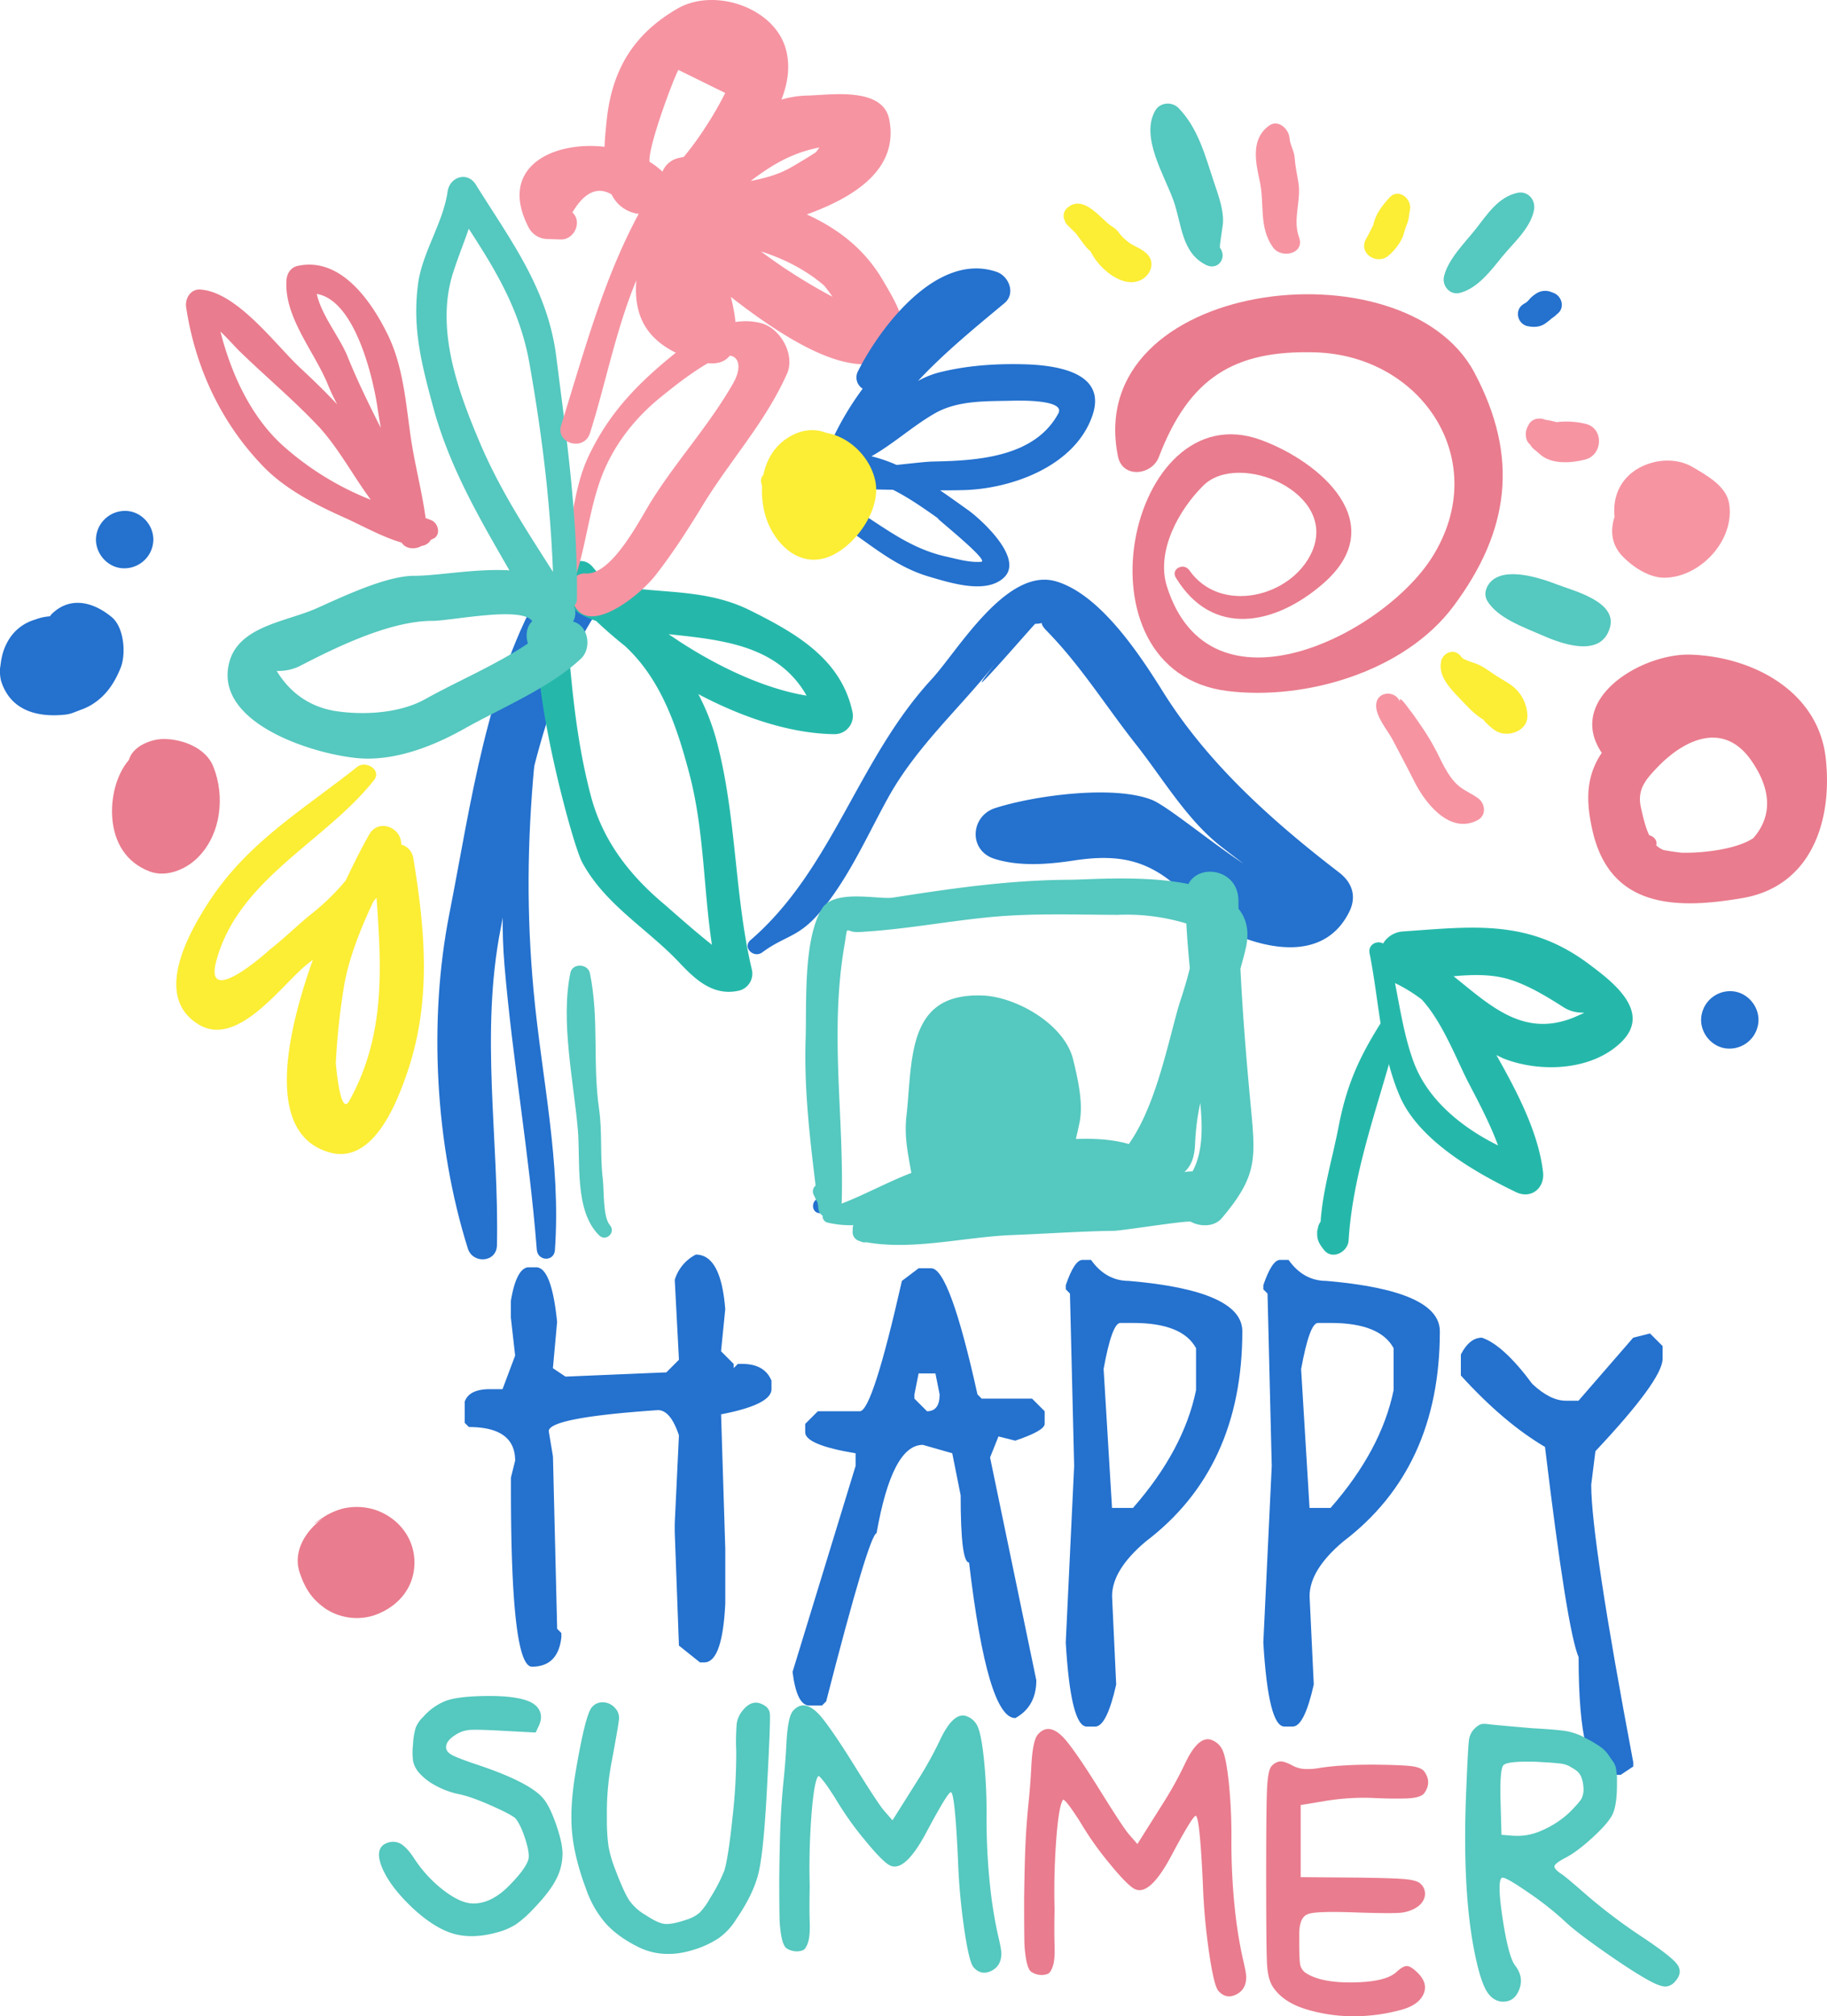 <svg xmlns="http://www.w3.org/2000/svg" width="978.82" height="1080" viewBox="0 0 978.82 1080"><g id="Layer_2" data-name="Layer 2"><g id="Happy_summer02_489764156"><g id="Happy_summer02_489764156-2" data-name="Happy_summer02_489764156"><path d="M291.91 312.41C260.8 364 252.23 431.27 240.77 489.32c-11.32 57.37-7.58 123.85 9.87 179.41 2.63 8.39 15.41 7.61 15.6-1.71 1.19-56.63-9.17-113 2.05-169.92 10.75-54.49 20.18-121 50.92-168.48C330.3 311.48 302.52 294.84 291.91 312.41z" fill="#2471ce"/><path d="M456.68 381.21C450.58 353 426.62 339.28 402 327c-25.22-12.6-50.81-8.45-76.08-14.11-3.06-3.12-5.94-6.22-8.41-9.23-7.78-9.14-20.83 3.69-13.34 12.82.73.88 1.55 1.76 2.3 2.64A8.77 8.77.0 0 0 311 329a62.94 62.94.0 0 0 8.39 3.62q7.2 6.84 15.44 13.4c19.53 18.05 28 43.7 34.58 68.76 7.85 29.93 7.45 61.18 12 91.27-9.95-7.82-23.61-20.1-25.26-21.47-19-15.9-33.33-34.36-39.66-58.53-8.64-33-10.54-63.72-13.58-97.59-.23-2.57-2.09-5.66-5.15-5.35l-2.63.27c-6.33.64-6.69 9.3-.19 10-20.05-2 10.31 116.25 17 128.58 12.28 22.72 35 35.53 52.11 53.73 8.88 9.45 18.37 18 31.92 14.92a9.37 9.37.0 0 0 6.85-11.21c-9.41-39.79-8.13-81.72-18.75-122a120 120 0 0 0-9.94-25.6c24.06 12.73 49.81 21.21 72.94 21.44A9.8 9.8.0 0 0 456.68 381.21zm-24.55-8.61c-23.85-3.88-50.88-17-73.89-32.9C387.09 342.74 416.83 345.67 432.13 372.6z" fill="#25b8aa"/><path d="M407.43 173c-17.83-4.38-34.7 7.14-48.44 18.43-18.88 15.53-33.3 30.91-43.78 53.18-11.19 23.77-8.34 54.57-21 76.52-2.56 4.46 4.2 8.5 6.88 4.08a70.91 70.91.0 0 0 4.42-8.69c3.84 29.57 36.4 3.42 45.54-8.22 9.43-12 17.62-24.83 25.57-37.87 14.65-24 33.38-44.17 45-70.2C426.15 190.15 418.2 175.61 407.43 173zM392.84 205.2c-12.64 22.29-30.28 41.44-43.88 63.19-6.26 10-21.24 40-35.37 38.76a7.54 7.54.0 0 0-5.28 1.86c6.29-19 7.85-40.7 16.18-58.92 6.9-15.11 17.23-27.5 30.08-37.84 8.95-7.2 17.61-13.94 27.77-19.45C394.44 186.24 399.1 194.16 392.84 205.2z" fill="#f694a2"/><path d="M303 324.45c-5.07.0-5.23 7.87-.15 7.87S308.1 324.45 303 324.45z" fill="#2471ce"/><path d="M307 332.92a8.92 8.92.0 0 0 .46-8.24 5.6 5.6.0 0 0 1.65-4.05c.42-44-5.59-86.22-11.09-129.61-4.6-36.36-24.43-62.16-43.09-92.13-4.54-7.28-14-4.15-15.12 3.69-2.5 17.21-13.72 32.74-15.89 49.85-3 23.53 1.89 42.36 8 65.08 8.71 32.46 24.87 60 41 88-17.91-1.09-38.71 2.95-51 2.91-15.09.0-38.55 11.29-52.37 17.44-16.25 7.22-41.69 9.46-46.74 29-8.78 33.94 50 50.63 72.1 51.43 18.62.67 37.89-7 53.72-15.89 19.93-11.22 46.06-22 62.67-37.65C317.1 347.19 315.38 335.11 307 332.92zm-64.3-186.66c2.75-8.69 5.84-16.08 8.43-23.74 14.52 22.35 27.47 43.66 32.5 72 6.56 37 11.22 74.21 12.62 111.79-14.28-22.46-28.35-43.65-39.31-69.53C245.22 209.12 233.23 176.15 242.68 146.26zM228 374.38c-14 7.87-33.88 8.85-49.23 6.33Q159 377 148.23 359.37A26.3 26.3.0 0 0 160.12 357c19.37-10 48.38-24.38 71.41-24.44 10.44.0 47.89-8.06 53.64.15-3 2.75-3.76 7.67-2.32 11.94C266.07 356 244.3 365.24 228 374.38z" fill="#55c8bf"/><path d="M285.86 530.58c-3.8-41.36-3.42-79.33.39-120.77.45-4.83-7.71-6.09-8.45-1.25-5.65 37.31-10.7 70.78-7.51 108.6 4.32 51 13.31 101 17.3 152.24.48 6.18 9.27 6.53 9.71.19C300.63 622 290.17 577.34 285.86 530.58z" fill="#2471ce"/><path d="M473.09 150.28c-9.88-17-24.33-27.92-40.86-35.42C458.08 105.52 481.6 90.5 476.42 64c-3.49-17.79-32-13.05-43.76-12.82a52.65 52.65.0 0 0-14 2.18c3.32-8.55 4.73-17.28 2.61-26.09C415.75 4.21 382.93-6.93 363 4.59 338.93 18.5 327.72 38 325 64.81c-.41 3.94-.92 8.75-1.12 13.82-28.1-3.23-57.48 11.23-40.52 43.46A11.39 11.39.0 0 0 293 128l7.34.27c7.19.27 11.85-9.35 6.32-14.47q9.61-16.25 21-9.68a18.49 18.49.0 0 0 13.72 10.32c.24.0.48.0.73.07.0.06.0.12.0.17-19.11 35.62-29.05 73.44-41.47 113.08-3.09 9.84 12.22 14.15 15.39 4.35 8-24.77 13.79-55.31 24.88-81.95-1.47 18.76 4.73 34.58 31.95 43 22.74 7 24.38-11.75 18.69-34.13 28.77 22.44 63.48 44.3 84.27 33C493.25 182.57 479.68 161.62 473.09 150.28zM439 79c-.59.8-1.18 1.58-1.84 2.53q-6.4 4.11-13 7.92c-6.8 4-14.31 6-22 7.48C412.81 88.94 423.52 82 439 79zM363.49 37.47 388.54 49.8A187.77 187.77.0 0 1 378 68.07a167.39 167.39.0 0 1-11.68 16c-.18.0-.34.0-.52.06l-2.49.57h-.16c-.35.1-.67.22-1 .35a12.06 12.06.0 0 0-7.23 6.9v0a41 41 0 0 0-6.93-5.3C347.07 78.34 361.84 39.48 363.49 37.47zm44.13 97.16c12 3.92 23.43 9.4 33.82 18.24 1.65 1.95 3.11 4 4.59 6.07-1-.54-2-1-3-1.6A292.4 292.4.0 0 1 407.62 134.63z" fill="#f694a2"/><path d="M326.77 656.27c-3.86-4.51-3.09-18.72-3.83-24.86-1.52-12.44-.19-25.08-2-37.49-3.53-24.46.13-48.16-4.89-72.64-1.06-5.16-9.37-5.57-10.47-.2-5.34 26.07 1.7 57.57 4 84 1.51 17-2 43.51 11.44 56.64C324.74 665.29 330.05 660.11 326.77 656.27z" fill="#55c8bf"/><path d="M439.46 641.94c-5.08.0-5.24 7.88-.15 7.88S444.54 641.94 439.46 641.94z" fill="#2471ce"/><path d="M717.48 467.37c-35.52-27.32-70.16-58.07-94.33-96.71-12.42-19.85-33.68-52.37-57.45-59.28-26.53-7.71-52.78 37.49-66.42 52.26-39.76 43-53.2 101.95-97.16 139.89-4.55 3.93 1.74 10 6.31 6.56 11.87-8.8 19.09-7.89 30.12-20.63 15.76-18.19 25.7-41.25 37.24-62.14 15.41-27.87 39.08-48.51 58.37-73.08-26.65 34 20.06-20.1 20.46-20.11a13.75 13.75.0 0 0 3.54-.43c-.11.61.32 1.88 2.73 4.33 18.21 18.59 31.7 40.44 47.68 60.66 14.13 17.88 27.1 40.13 45.22 54.4 3.39 2.67 7.77 6 12.47 9.57C647.2 450 625 431.48 616.94 428.36c-20.66-8-62.92-2.23-83.77 4.47-13.27 4.27-14.41 22.65-.52 27.13 13.24 4.27 28.88 3.05 42.36 1 25.19-3.89 41.83-.32 60.55 18.56 5.43 5.48 11.58 14 18.63 17.56 22.66 11.56 55 18.78 68.66-8.64C726.92 480.22 724.52 472.79 717.48 467.37z" fill="#2471ce"/><path d="M426.34 258.85c-5.08.0-5.24 7.87-.15 7.87S431.42 258.85 426.34 258.85z" fill="#2471ce"/><path d="M548.29 195.11c-15.31-.36-30.22.66-45.1 4.36a48.75 48.75.0 0 0-11.37 4.58c14-15 30-28.09 46.31-41.66 6.16-5.13 2.42-14.5-4.2-16.77-31.76-10.9-62.19 29.27-74.29 53.27a7.12 7.12.0 0 0 2.54 9.31 156.39 156.39.0 0 0-15.62 25.89 11.65 11.65.0 0 0-.41 8.18 93.63 93.63.0 0 0-10.95.94c-5.33.79-6.22 7.59-3.23 11.06 6.57 7.63 15.41 7.61 25.07 7.72 7.12.08 14.26.22 21.4.36 8.5 4.26 16.65 10 25.85 16.51-10.94-7.72 26.87 21.63 21.34 22.06-6.27.49-12.79-1.49-18.85-2.83-27.15-6-43.48-26.24-68.58-35.14-6.53-2.32-9.05 7.63-2.88 10.18 22.93 9.46 37.78 28.56 62.59 35.79 11 3.19 30.66 9.66 40.17.23 10.55-10.47-13.23-31.53-19.3-35.85-5.26-3.74-10.24-7.33-15.1-10.66 4.11.0 8.22.0 12.32-.12 25.91-.61 60-12.8 69.28-40C593.3 199.12 565.3 195.52 548.29 195.11zM567 221.45c-12.75 23.62-43.79 25.3-67.11 25.76-3.9.07-11.28 1-19.55 1.82a80.71 80.71.0 0 0-13.46-4.64c11.76-6.61 22.08-16.15 33.89-22.94 12.45-7.15 27.75-6.47 41.56-6.81C544.34 214.59 571.16 213.72 567 221.45z" fill="#2471ce"/><path d="M469 257.93c-2.46-12.63-13.56-23.91-26.3-26.06-6.48-2.61-14.05-1.92-21.53 3.23-6.82 4.7-10.59 11.62-12.14 19.19a4.92 4.92.0 0 0-1.17 4.52c.12.5.27 1 .41 1.54A49.14 49.14.0 0 0 409.75 275c3.79 14.75 17.27 29.31 33.62 23.48C457.48 293.45 472.07 273.6 469 257.93z" fill="#fced35"/><path d="M231.72 288.69c4.66-1.61 3.42-8.46-.78-10.1l-2.37-.91a4.51 4.51.0 0 0-.53-.09c-2-14.76-6-29.35-8.09-44.17-2.6-18.19-4-37.38-12.22-54.18-8.78-18-25.26-41.87-48.3-36.81-3.55.78-5.65 3.94-5.93 7.38-1.58 19.89 15.06 38.58 22.21 56.32 1.41 3.5 3.11 7 4.93 10.48-6.32-6.78-13-13.23-19.76-19.52-13.12-12.2-33.76-40.63-53.52-42-5.31-.37-8.34 4.86-7.63 9.51 4.87 32.13 18.56 61.68 41.22 85.15 11.94 12.38 28.32 20.68 43.77 27.6 9.33 4.18 19.95 10.25 30.48 13.3 2.11 3.47 7.24 3.83 10.67 1.76a6.79 6.79.0 0 0 4.92-3.12C230 290.46 230.13 289.45 231.72 288.69zm-62-131.26c20.92 3.53 30.45 46.42 32.57 61.26.5 3.49 1.12 7 1.71 10.44-.19-.38-.41-.74-.6-1.12-6.12-12.22-12.12-24.45-17.23-37.13C182 180.6 172.32 169.09 169.69 157.43zM152 239.09c-17.3-15.37-28.1-38.58-33.9-61.51 4.2 4 8.13 8.51 10.21 10.52 13.7 13.31 28.31 25.55 41.5 39.4 11 11.52 19.06 26.92 28.83 40.19A157.07 157.07.0 0 1 152 239.09z" fill="#e97c8e"/><path d="M195.43 411c-5.07.0-5.23 7.87-.15 7.87S200.52 411 195.43 411z" fill="#2471ce"/><path d="M221.44 459.71a9 9 0 0 0-6.51-7.35c.33-9-12-14.23-17.1-5.41-2.83 4.91-7.41 13.64-12.58 24.63a124.28 124.28.0 0 1-18.67 18.15c-7.7 6.24-14.38 13-22.25 19.06 1.44-1.11-35.61 32.65-28.43 5.88 11.76-43.86 58.19-63.67 84.43-96.74 4.34-5.48-4.28-10.84-9-7.12-29.53 23.4-59 40.53-79.91 73-10.76 16.75-29.49 50.37-4.76 65.07 21.14 12.57 45.09-22.61 58.37-32.76.84-.65 1.73-1.37 2.59-2.05-15.66 44-24.48 93.78 8.94 103.2 23 6.49 35.55-25.45 41.15-41.41C231.25 537.36 227.94 499.16 221.44 459.71zm-34.33 130c-4.94 8.92-7.19-20.48-7.2-20.29A367.33 367.33.0 0 1 184.35 528c2.47-14.34 8.61-30.2 15.67-45.06.55-.71 1.17-1.39 1.7-2.11C204.39 518.46 206.61 554.57 187.11 589.71z" fill="#fced35"/><path d="M789.83 199.42c-37.62-70.5-209.91-49.42-190.89 45 2.42 12 18.11 10.26 21.89.42 16.15-42.15 39.93-57.41 83.81-56.11 57.38 1.71 95 58.35 62.63 109.71C741.11 340 648.31 387 625.21 314.23c-6.07-19.1 6.54-41.4 19.57-54.24 18.86-18.57 72.17 3.68 58.12 35.53-10.73 24.32-49.1 33.82-65.73 9.91-3-4.27-10-.69-7.24 3.93 19.61 32.35 53.2 25.59 78.93 3.24 36.95-32.1-1.58-65.4-33.46-77-70.91-25.79-102.48 124.14-17.65 134.55 41.78 5.12 94.91-10.46 121-45.51C808.72 284.43 814.08 244.86 789.83 199.42z" fill="#e97c8e"/><path d="M614.41 135.9c-3.23-3.17-7.49-4-10.83-7a23.07 23.07.0 0 1-4.1-4.22c-1.53-2.31-3.33-2.94-5.32-4.55-5.84-4.73-14.45-16-22.51-8.62a5.56 5.56.0 0 0-.93 7.11l-.19.1c1.69 2.86 4.65 4.55 6.62 7.27 1.5 2.06 3 4.14 4.56 6.12a19.38 19.38.0 0 0 2.25 2.28l.37.3c3.91 8.38 16 19.34 25.84 15.75C616 148.29 619.56 141 614.41 135.9z" fill="#fced35"/><path d="M655.16 120.12c.67-7.43-2.44-15.54-4.75-22.49-4.6-13.83-8.48-29-19-39.76-3.55-3.6-10-3.1-12.54 1.45-8 14.19 5 34.5 9.84 48.16 4.45 12.45 4.18 28 17.55 34.49 6.31 3.08 11.35-3.91 7.34-9.27C653.23 132.22 655 121.66 655.16 120.12z" fill="#55c8bf"/><path d="M696 127.21c-3.6-9.93 1.25-19.44-.38-29.47-.72-4.43-1.7-8.69-2-13.18-.24-3.7-2.49-7-2.74-10.55-.35-4.84-6-10.32-11-6.69-9.71 7.09-7.34 19-5 29.59 2.74 12.27-.66 24.77 7.17 35.64C686.55 138.79 699.11 135.93 696 127.21z" fill="#f694a2"/><path d="M744.4 105.82c-4.07 4.52-7.55 9-8.71 14.91-1.29 2.29-2.26 4.64-3.69 7-4.64 7.67 5.37 14.51 11.75 9.31 3.59-2.92 8-8.54 8.57-13.15-.08.84.0.68.3-.49s.81-2.39 1.25-3.57c1-2.52 1-4.85 1.53-7.42C756.56 106.49 749.19 100.48 744.4 105.82z" fill="#fced35"/><path d="M812.84 103.31c-10.31 2.31-16.18 11.74-22.36 19.55-5.81 7.33-14.64 15.94-16.84 25.16-1.22 5.06 3.16 10.27 8.52 8.86 9.51-2.48 16.53-11.86 22.49-19.22 6.12-7.56 15.16-15.17 17.17-25C822.94 107.17 818.62 102 812.84 103.31z" fill="#55c8bf"/><path d="M791.82 427.52c-4.08-2.94-8.47-4.42-12-8.15-4.22-4.43-6.95-10.34-9.65-15.76A127 127 0 0 0 761 388.28c-1.82-2.64-3.61-5.35-5.61-7.86-1.16-1.46-6.6-9.5-5.31-4-1.46-6.2-11.08-6.7-12.6-.24s5.84 14.75 8.69 20.19c4 7.55 7.89 15 11.77 22.62 5.92 11.62 19 28 33.64 20.34C796.5 436.73 795.82 430.42 791.82 427.52z" fill="#f694a2"/><path d="M814.3 371.64c-3.45-4.77-7.61-6.4-12.35-9.47-3.21-2.07-6.07-4.33-9.51-6-2.19-1.08-8.41-2.62-9.53-4.26-3.36-4.92-9-2.51-10.48 1.22l-.08-.05c-.06.19-.06.37-.11.55a4.68 4.68.0 0 0-.19 1c-1.56 7.9 5.5 14.76 10.5 20 4 4.14 7.2 7.86 12.18 10.83a11.39 11.39.0 0 0 2.13 2.35c2.36 2.23 4.75 4.4 8.06 5 6.11 1.11 13.86-2.6 13.37-9.92A21.1 21.1.0 0 0 814.3 371.64z" fill="#fced35"/><path d="M834.21 313.07c-9-3.47-28.13-9.84-35.85-1.15-2.4 2.71-3.51 6.58-1.54 9.92 5.42 9.18 19.65 14.17 28.9 18.24 10.41 4.58 32.06 12.86 36.82-4C866.44 322.22 843.14 316.5 834.21 313.07z" fill="#55c8bf"/><path d="M849.65 227.06a44.34 44.34.0 0 0-15.75-.94 45.2 45.2.0 0 0-5.94-1.27c-3.21-1.37-7.34-.67-9.05 2.78a12.73 12.73.0 0 0-1.2 2.82c-.57 2.44-.25 5.79 1.88 7.51.15.12.16.15.29.26a6.55 6.55.0 0 0 1.84 2.28l3.68 3.11c6.17 5.23 16.47 4.42 23.88 2.53C858.66 243.74 859.44 229.56 849.65 227.06z" fill="#f694a2"/><path d="M832.12 156.81l-.46-.17a2.09 2.09.0 0 0-.23-.08l-.18-.07v0a8.73 8.73.0 0 0-8.58 1 15.34 15.34.0 0 0-3.29 2.81 14.73 14.73.0 0 1-1 1.11c-.64.68-2.1 1.21-.13.47-2.81 1.06-5 3-5 6.27a6.59 6.59.0 0 0 4.79 6.46c3.45.79 6.93.71 9.92-1.39a41.53 41.53.0 0 0 3.92-3.18c-.64.57-.56.55.24-.05a12.39 12.39.0 0 0 2.05-1.77C838.57 165.16 837 158.58 832.12 156.81z" fill="#2471ce"/><path d="M739.26 548.75c-11.68 18.64-18 33.3-22.16 55-3.25 16.8-8.43 33.56-9.59 50.65a7.63 7.63.0 0 0-1.36 2.92c-.07.29-.06.51-.11.79a5.18 5.18.0 0 0-.34 2.34c-.18 3.39 1 5.85 3.7 9.13 4.44 5.52 12.74.94 13.12-5.14 2.34-38.26 17-74.85 26.27-111.55C750.25 547.07 742.44 543.69 739.26 548.75z" fill="#25b8aa"/><path d="M851.41 516.5c-32.27-24.25-61.69-20.25-99.53-17.6A13.37 13.37.0 0 0 741 505.38c-3.17-1.85-8.19.5-7.25 5.2 5.15 25.77 5.69 51.73 16 76.15 10.12 24 40.47 41.21 62.45 51.81 8.09 3.91 15.47-2.13 14.49-10.7-2.45-21.36-14.12-43.43-25-62.71 1.53.72 3 1.53 4.61 2.14 19.11 7.21 46.3 6.31 62.12-8.91C885.57 541.91 863.4 525.51 851.41 516.5zm-64.68 63.42c5.61 10.73 11.56 22 15.85 33.61-19.4-9.6-37.54-24.35-45.06-44.29-5-13.31-7.3-28.14-10.13-42.67a83 83 0 0 1 14.24 8.75C772.79 547.25 780.82 568.59 786.73 579.92zm58.34-35.76c-28.14 12.71-46.47-5.44-66.31-21.25 11-1 21.86-1.22 32.13 2.43 9.62 3.42 18.3 8.77 26.84 14.2C845.84 544.7 853.17 540.5 845.07 544.16z" fill="#25b8aa"/><path d="M978.14 406.11c-4-36.17-39.58-54.44-72.39-55.46-26.2-.82-67.12 23.7-47.59 52.59-8.69 12.84-8.52 26.24-4.92 41.9C862.89 487 898.87 487 933.75 481 970.51 474.57 981.87 439.57 978.14 406.11zm-86.78 49.22a12.42 12.42.0 0 1-4.05-2.54c.78-2.54-1.22-4.82-3.69-5.35-2.27-4.65-3.39-10.19-4.38-14.41-2.35-9.94 2.13-15.14 8.68-22 14.92-15.55 35.76-24.65 50.37-3.63 9.38 13.48 12.55 28.35 1.05 41.52-8.67 5.89-26.79 8.11-38.44 7.82C897.44 456.34 894 455.82 891.36 455.33z" fill="#e97c8e"/><path d="M926.42 269.86c-1.47-9.47-11.95-15.2-19.53-19.66-8.77-5.15-20.24-4.34-28.94.54-10.23 5.73-14.07 16-12.94 26-2.5 7.89-1.58 15.3 4.5 21.48 5.44 5.53 14.06 11.29 22.17 11.23C910.84 309.34 929.47 289.51 926.42 269.86z" fill="#f694a2"/><path d="M670.13 592.81c-2.28-24-4.36-49.16-5.57-74 1.06-3.72 2.06-7.4 2.89-11 2.06-9 .32-15.81-3.88-21 0-1-.07-2-.07-3 0-.14.0-.27.0-.41a18.35 18.35.0 0 0-.1-2.57c-1.15-15.27-21-18.35-26.7-7.33-23.38-4.79-53-2.33-63.88-2.27-32.36.19-62.48 4.57-94.29 9.54-7.94 1.25-31.75-4.88-38.3 6.13-10 16.83-8 51-8.61 69.6-.86 26.63 2.16 52.35 5.35 78.54a4 4 0 0 0-1.09 4.83l2.22 4.54.36 2.93a5 5 0 0 0 2.27 3.84 3.46 3.46.0 0 0 2.79 3.72 54.53 54.53.0 0 0 13.7 1.35 5.33 5.33.0 0 0-.35 2.75 5 5 0 0 0 3.9 5.81 4.8 4.8.0 0 0 3.31.58c25.39 4.47 52.75-2.9 78.48-3.87 18-.68 35.92-2 54-2.25 4.46.0 39.8-5.76 41.45-4.85 5 2.73 12.59 2.79 16.56-1.92C673.48 630.08 672.81 621.13 670.13 592.81zM452.4 506.39c2.12-12.36-.16-6.75 7.82-7.16 23.85-1.24 46.59-5.73 70.36-8 22.51-2.16 45.42-1.29 68-1.2a110.29 110.29.0 0 1 37 4.62c.43 8 1.12 16 1.87 24-2.28 9.46-5.6 18.75-6.43 21.78-6.64 24.31-12.71 53.12-26.26 72.36-15.61-4.57-34.42-2.58-50.45-.83-17.75 1.94-37.38 7.7-54.62 12.49-.49.13-.94.31-1.42.44a3.64 3.64.0 0 0-3.73-3.93c-3.57.0-4.66 3.88-3.24 6.18-14.2 5.08-26.41 12.11-40.37 17.56C452.31 597.93 444.33 553.43 452.4 506.39zm186.54 121c-1.39.0-2.86.2-4.39.39 3.36-3.09 5.51-7.41 5.74-15.72a126.74 126.74.0 0 1 2.76-21.26C644.3 603.85 644.51 617 638.94 627.39z" fill="#55c8bf"/><path d="M574.92 567.47c-4.65-19.06-30.95-33.81-49-34.26-20.72-.52-31.86 7.81-36.29 28.54-2.48 11.58-2.65 24.23-4 36-1.77 15.77 3.17 27.54 4.2 42.75a4.66 4.66.0 0 0 2.51 3.93c3.3 7.81 10 13.36 20.27 14.77 9.38 1.3 14.77-8.94 13-16.92a10.37 10.37.0 0 0 1-.77 24.43 24.43.0 0 0 4.9-6.76 13.31 13.31.0 0 0 12.73.0c.48-.28.89-.6 1.34-.91a13.28 13.28.0 0 0 3.42 1.36c0 1.73.0 3.46.0 5.2.12 14.31 21.55 14.73 22.18.42.59-13.4 4.38-26.2 7.13-39.26C580.54 591 577.43 577.77 574.92 567.47z" fill="#55c8bf"/><path d="M114.22 410.46c-4-9.94-16.71-14.74-26.81-14.62-6.31.07-15.07 3.46-17.82 9.72-.23.54-.39 1-.59 1.57-6.94 8.09-9.64 20.62-8.85 30.92 1 13.2 7.4 23.87 19.89 28.68 8.9 3.43 19.33-.91 25.72-7.18C118.49 447.06 120.7 426.33 114.22 410.46z" fill="#e97c8e"/><path d="M67.08 273.66a15.56 15.56.0 0 0-15.67 15.07c-.15 8.26 6.7 15.67 15.08 15.67a15.56 15.56.0 0 0 15.67-15.08C82.32 281.07 75.46 273.66 67.08 273.66z" fill="#2471ce"/><path d="M927.05 530.91A15.55 15.55.0 0 0 911.38 546c-.16 8.26 6.69 15.67 15.07 15.67a15.55 15.55.0 0 0 15.67-15.08C942.28 538.32 935.42 530.91 927.05 530.91z" fill="#2471ce"/><path d="M59.89 330.57c-9.62-8-22.19-11.56-32.25-1.6-.34.34-.58.77-.89 1.14a26.89 26.89.0 0 0-7.93 1.77A24.37 24.37.0 0 0 4.41 343.11a29.84 29.84.0 0 0-4 12.81q.84-6.75-.38 2a22 22 0 0 0 .51 6.67c5 16.17 19.7 19.86 34.77 18.15a17.61 17.61.0 0 0 3.77-.93l4.22-1.62a32.88 32.88.0 0 0 5.41-2.48C56.59 373 61.1 366.29 64.52 358 67.67 350.44 66.54 336.11 59.89 330.57z" fill="#2471ce"/><path d="M372.79 672q13.5.0 15.76 29.28l-2.25 22.51 6.76 6.76v2.25l2.25-2.25h2.25q12.1.0 15.76 9v4.5q0 8.31-27 13.51l2.25 72.07v29.27q-1.55 31.55-11.26 31.53H375l-11.26-9-2.25-60.81v-4.5l2.25-47.29q-4.51-13.53-11.26-13.52Q294 759.29 294 766.6l2.25 13.51 2.25 92.34 2.25 2.25V877Q299 892.72 285 892.72q-11.26.0-11.26-94.59v-6.76l2.25-9q0-18-24.77-18l-2.26-2.25V750.84q2.27-6.76 13.52-6.76h6.75l6.76-18L273.7 705.8v-9q2.81-16.89 9-18h4.51q8.3.0 11.26 29.28l-2.25 24.77 6.75 4.51L357 735.08l6.75-6.76-2.25-42.79A22.52 22.52.0 0 1 372.79 672z" fill="#2471ce"/><path d="M492.15 679.33h6.76q9.84.0 24.77 67.56l2.25 2.26h27l6.76 6.76v6.75q0 3.66-15.76 9l-9-2.25-4.5 11.26L555.21 9e2q0 14.07-11.26 20.27-14.93.0-24.78-83.33-4.5.0-4.5-36l-4.5-22.53-15.77-4.5q-16.47.0-24.77 47.3-4.08.84-27 90.08l-2.26 2.25h-6.76q-6.75.0-9-18l33.78-110.35v-6.76q-27-4.5-27-11.25v-4.51l6.76-6.75h22.52q6.75-.15 22.52-69.82zm0 56.31-2.25 11.25v2.26l6.75 6.76q6.77.0 6.76-9l-2.25-11.25z" fill="#2471ce"/><path d="M580 674.83h4.51q8 11.26 20.27 11.26 60.81 5.22 60.8 27 0 73.35-51.79 112.61-18 15.19-18 29.28L598 902.29q-5.06 22.53-11.26 22.52h-4.5q-8.6.0-11.26-45l4.5-94.59-2.25-92.33L571 690.6v-2.25Q575.62 674.82 580 674.83zm11.27 58.55 4.5 74.32H607q27.16-31 33.78-63.06V722.13Q633.46 708.6 607 708.61h-6.76Q595.74 708.61 591.24 733.38z" fill="#2471ce"/><path d="M685.82 674.83h4.51q8 11.26 20.26 11.26 60.81 5.22 60.81 27 0 73.35-51.79 112.61-18 15.19-18 29.28l2.25 47.29q-5.07 22.53-11.26 22.52h-4.5q-8.6.0-11.27-45l4.51-94.59-2.26-92.33-2.25-2.25v-2.25Q681.46 674.82 685.82 674.83zm11.26 58.55 4.51 74.32h11.26q27.17-31 33.78-63.06V722.13q-7.32-13.53-33.78-13.52h-6.76Q701.58 708.61 697.08 733.38z" fill="#2471ce"/><path d="M884 714.24l6.75 6.76v6.76q0 11.25-36 49.54l-2.25 18q0 29.41 22.52 148.63v2.26l-6.76 4.5h-6.75q-15.76.0-15.77-63.06-6.19-14.35-18-112.6Q805.6 762 782.66 736.76V725.5q4.65-9 11.27-9 11.54 3.93 27 24.77 9.57 9 18 9h6.75L875 716.5z" fill="#2471ce"/><path d="M237.82 911.46q5.76-2.64 20.51-3t22.67 2q5.76 1.68 7.79 5.27t.12 8.16L287 928l-18.95-1q-12.94-.72-16.79-.36a15.93 15.93.0 0 0-7.43 2.76q-5.28 3.36-4.8 7c.16 1.43 1.32 2.72 3.48 3.83s6.83 2.88 14 5.28q26.39 8.88 34.06 17.27 3.6 3.84 7.2 14t3.6 16.19a29.77 29.77.0 0 1-3.6 14q-3.6 6.84-12 15.47a58.54 58.54.0 0 1-9.48 8.4 36.32 36.32.0 0 1-9.47 4.08q-13.44 3.84-23.87.84t-22.43-14.27q-12-11.52-16-21.59c-2.65-6.72-1.72-11 2.75-12.72a8.59 8.59.0 0 1 7.32.36q3.24 1.8 7.08 7.56a69.1 69.1.0 0 0 15.95 17.39q9.23 7.08 16 7.08 9.6.0 18.83-9.24t10.68-14.51q.72-3.12-1.68-10.68t-5.28-11.15Q274 971.91 262.89 967t-17.63-6.12A44.83 44.83.0 0 1 233 956.2a30.4 30.4.0 0 1-8.87-7.08 14.72 14.72.0 0 1-2.76-5.52 33.57 33.57.0 0 1-.12-8.87 39.79 39.79.0 0 1 1.44-9.24 16.16 16.16.0 0 1 4.07-5.88A31.16 31.16.0 0 1 237.82 911.46z" fill="#55c8bf"/><path d="M317 914.57a7.29 7.29.0 0 1 6.11-2.75 8.73 8.73.0 0 1 6.36 3 7.62 7.62.0 0 1 2.16 5.87q-.24 3.24-3.84 22.43a144.81 144.81.0 0 0-2.64 30.47 102.4 102.4.0 0 0 .84 15.23 63.84 63.84.0 0 0 3.48 12.11q4.8 12.72 7.68 17a27.29 27.29.0 0 0 8.87 7.91q6.48 4.32 10.2 4.68t11.63-2.28a19.89 19.89.0 0 0 7.08-3.84 38.11 38.11.0 0 0 5.64-7.91 90.28 90.28.0 0 0 7.44-14.39q2.14-6.72 4.43-28.55a304.8 304.8.0 0 0 2-35.5 119.26 119.26.0 0 1 .24-14.64 13.59 13.59.0 0 1 2.64-6.47q5.76-7.92 12.71-3.12a5.64 5.64.0 0 1 2.4 3.83q.48 3.84-1.68 43.18-1.68 30.95-4.32 42.22t-12 24.95a34.37 34.37.0 0 1-9.48 10.2 51.22 51.22.0 0 1-14 6.36q-15.82 4.79-29-1.68-11-5.52-17.4-12.6a55.77 55.77.0 0 1-10.43-18.11q-6.48-17.26-7.68-31.18t2.16-33.11Q313.62 918.66 317 914.57z" fill="#55c8bf"/><path d="M528.56 971a340.71 340.71.0 0 0 2 40.3 236 236 0 0 0 4 24.71q1.92 7.92 1.92 10.31.0 6.72-5.4 9.36t-9.47-1.92q-2.4-2.64-5-20.39a337.82 337.82.0 0 1-3.36-37.18q-1.68-36.23-3.84-36.23-1.68.0-13.67 22.55-11 20.16-18.71 16.79-3.84-1.66-13.67-13.67a171.08 171.08.0 0 1-16.08-22.79q-2.16-3.36-4.07-6.12a46 46 0 0 0-3.24-4.19c-.89-1-1.4-1.36-1.56-1.2q-2.16 2.4-3.6 19.91a374.44 374.44.0 0 0-1 38.86q-.24 12.24.0 19.43t-.84 10.67q-1.08 3.48-2.64 4.32a8.74 8.74.0 0 1-4.68.6 9.92 9.92.0 0 1-4.44-1.68c-1-.8-1.88-2.75-2.51-5.87a63.91 63.91.0 0 1-1.08-11.64q-.14-6.95-.12-20.87.22-19.18.72-29.86t1.56-21.23q1.08-10.56 1.55-20.16.74-14.38 3.6-17.51 6.24-6.94 14.88 3.12Q446 926.81 458 946.12t15.35 23.39l4.8 5.52 13.43-21.35a197.18 197.18.0 0 0 12-21.59q7.67-16.32 15.11-12.48a10.25 10.25.0 0 1 4.8 4.56q2.16 4.08 3.6 17.63A276.63 276.63.0 0 1 528.56 971z" fill="#55c8bf"/><path d="M659.74 983.66a340.83 340.83.0 0 0 2 40.3 235.74 235.74.0 0 0 4 24.7q1.92 7.92 1.92 10.32c0 4.48-1.8 7.59-5.4 9.36s-6.76 1.11-9.47-1.92q-2.4-2.65-5-20.39a338 338 0 0 1-3.36-37.19q-1.68-36.21-3.84-36.22-1.68.0-13.67 22.55-11 20.15-18.71 16.79-3.84-1.68-13.67-13.67a172.38 172.38.0 0 1-16.08-22.79q-2.16-3.36-4.07-6.12a46.36 46.36.0 0 0-3.24-4.2c-.89-.95-1.4-1.35-1.56-1.19q-2.16 2.4-3.6 19.91a374.44 374.44.0 0 0-1 38.86q-.24 12.23.0 19.43c.15 4.8-.12 8.36-.84 10.67s-1.6 3.76-2.64 4.32a8.74 8.74.0 0 1-4.68.6 9.92 9.92.0 0 1-4.44-1.68q-1.56-1.2-2.51-5.88a63.6 63.6.0 0 1-1.09-11.63q-.12-7-.11-20.87.23-19.19.72-29.87t1.55-21.23q1.09-10.54 1.56-20.15.72-14.38 3.6-17.51 6.24-7 14.88 3.12 6.22 7.44 18.23 26.75t15.35 23.39l4.8 5.51 13.43-21.35a196.27 196.27.0 0 0 12-21.59q7.66-16.31 15.11-12.47a10.25 10.25.0 0 1 4.8 4.56q2.16 4.08 3.6 17.63A279.35 279.35.0 0 1 659.74 983.66z" fill="#e97c8e"/><path d="M681.06 946.23a7.23 7.23.0 0 1 4.8-2.76c1.59-.07 4 .76 7.19 2.52a15.47 15.47.0 0 0 6.48 1.56 35.62 35.62.0 0 0 7.56-.6 130.61 130.61.0 0 1 13.19-1.32q9.22-.58 20.75-.36c8.64.17 14.23.48 16.79 1s4.32 1.36 5.28 2.64q4.08 5.76.0 11.51-1.92 2.65-9.84 2.89T734.55 963a128 128 0 0 0-24.71 1.68l-13 2.16v38.62l30.47.25q19.42.24 25.54.83c4.08.41 6.76 1.16 8 2.28a7.09 7.09.0 0 1 2.4 7.2q-1 4.08-5.76 6.47a20.71 20.71.0 0 1-9 2.16q-5.4.25-21-.24-23.26-.95-27.1 1-4.08 1.68-4.32 9.83v5.52c0 6.39.2 10.4.6 12a7.05 7.05.0 0 0 3 4.08q8.15 5.28 25.43 5t23-5.52q3.59-3.36 5.75-3.24c1.44.09 3.36 1.32 5.76 3.72q5.76 5.76 2.88 11.63t-12.47 8.28a95.82 95.82.0 0 1-23 3.24 87.18 87.18.0 0 1-26-3.36q-13.32-3.72-19.07-12.35c-1.77-2.72-2.8-6.68-3.12-11.88s-.48-21.31-.48-48.33q0-36.46.48-46.06T681.06 946.23z" fill="#e97c8e"/><path d="M790.49 925.43a13.16 13.16.0 0 1 2.16-1.56 5.17 5.17.0 0 1 1.68-.48 12.67 12.67.0 0 1 2.88.12q1.92.24 4.44.48l7.92.72q5.38.48 11.63 1 13.18.72 18.11 1.56A33.06 33.06.0 0 1 849.5 931a61.27 61.27.0 0 1 7.44 4.32 17.72 17.72.0 0 1 4.8 4.67q1.68 2.52 2.76 4a9.32 9.32.0 0 1 1.44 4.44q.36 3 .36 3.6v3.72q0 10.55-2.16 15.59-1.92 4.56-10.44 12.47t-15 11.28q-5.52 2.88-5.88 4.44c-.24 1 1.08 2.51 4 4.43q1.92 1.21 13.44 11.28a292.55 292.55.0 0 0 28.54 21.59q16.32 10.8 19.67 15.23t-1 9.24a7.29 7.29.0 0 1-4.92 2.75c-1.67.08-4.12-.68-7.31-2.27q-8.4-4.32-24.11-15.24t-21.95-16.67A165.11 165.11.0 0 0 819 1013.83q-13-9-14.39-8-2.64 1.68.47 22.07t6.72 25q4.8 6.24 2 13.07t-9.71 6.12q-4.8-.72-7.8-5.88t-5.64-17.39q-7.2-32.62-5.28-85.88 1-25.43 1.56-30.22A10.66 10.66.0 0 1 790.49 925.43zm57.82 31.67a17.92 17.92.0 0 0-1.2-5.4A8.26 8.26.0 0 0 844 948a36.61 36.61.0 0 0-3.84-2.28 15.76 15.76.0 0 0-5.16-1.2q-3.48-.36-5.52-.48l-6.35-.36q-15.84-.48-17.76 1.92t-1.43 19.91l.48 17.27 6 .48A31.67 31.67.0 0 0 826 980.48a51.13 51.13.0 0 0 14.88-9.71q5.26-5.28 6.47-7.44A11.68 11.68.0 0 0 848.31 957.1z" fill="#55c8bf"/><path d="M200.65 808.6a32.88 32.88.0 0 0-17-.56 37.41 37.41.0 0 0-8 3.2c-3.53 1.86-13.23 9.1-1.91 1.55-9.33 6.22-17.17 17.75-13.16 29.62 2.91 8.62 6.63 14.32 14.1 19.43a30.58 30.58.0 0 0 24.86 3.67c12.74-4 22.23-14.14 22.5-28C222.31 823.89 213.29 812.7 200.65 808.6z" fill="#e97c8e"/></g></g></g></svg>